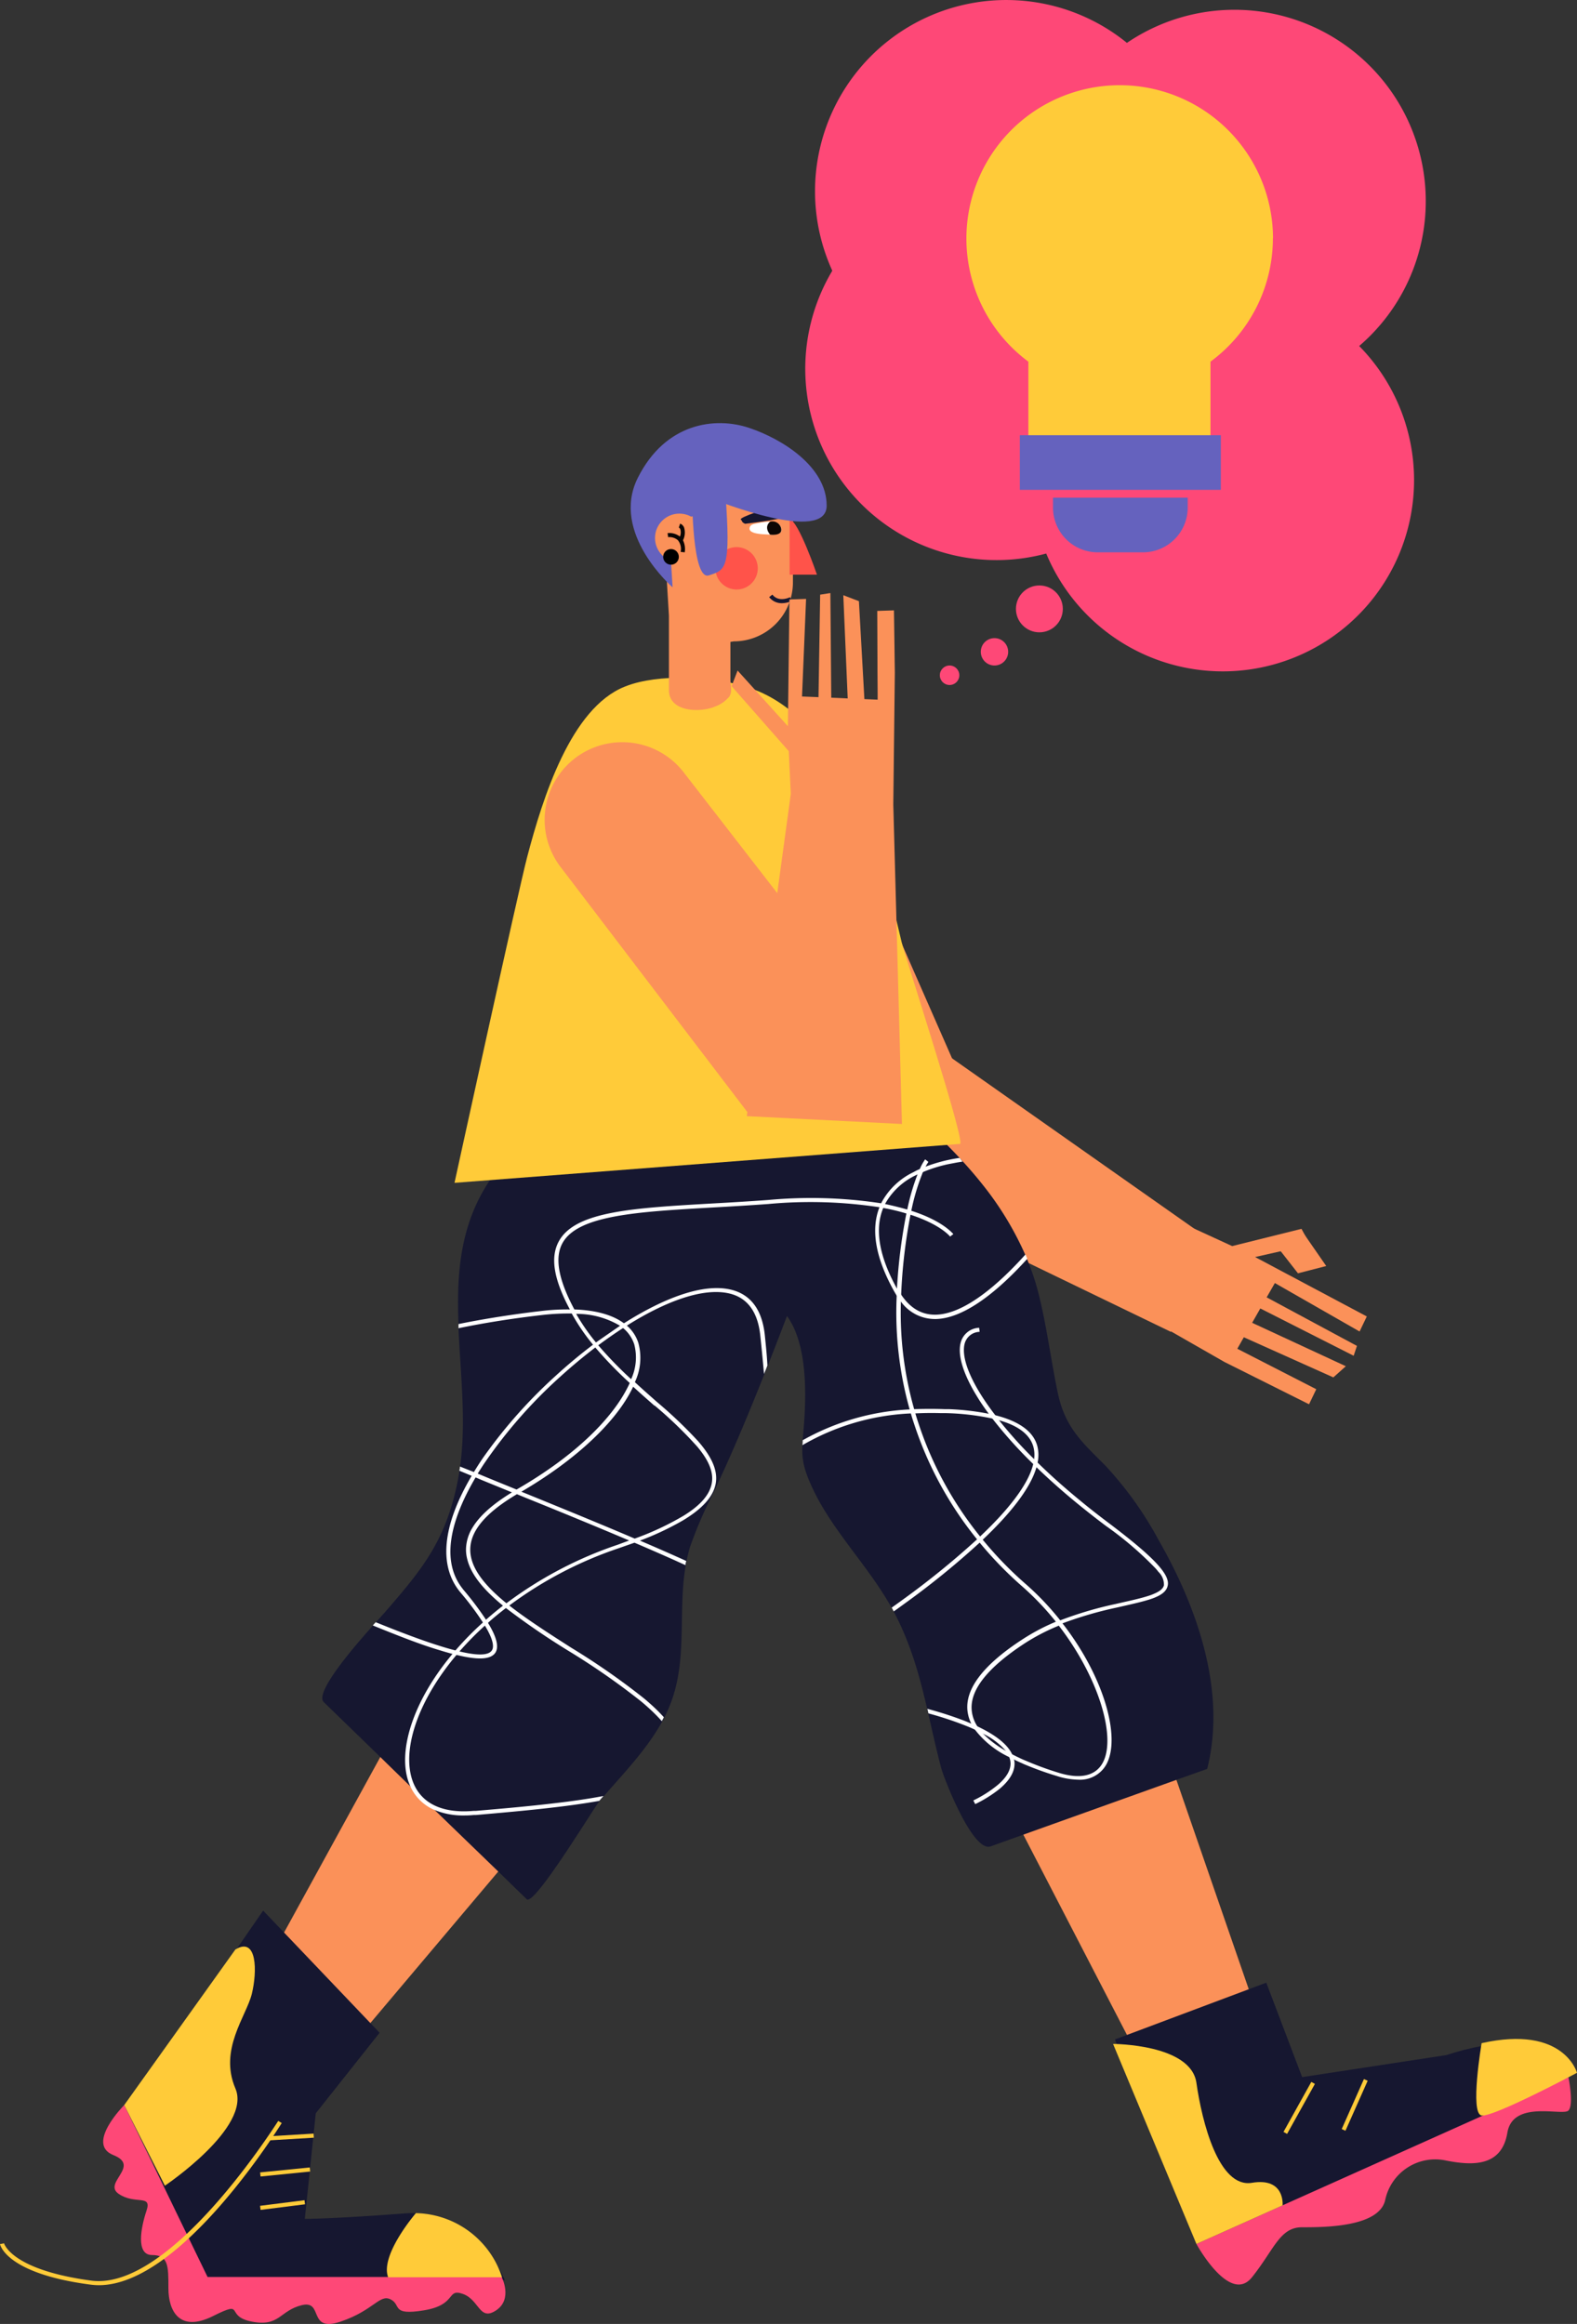 <svg id="Capa_1" data-name="Capa 1" xmlns="http://www.w3.org/2000/svg" viewBox="0 0 288.02 424.42"><rect x="0" y="0" width="288.02" height="424.42" fill="#333333" stroke="none"/><defs><style>.cls-1{fill:#fe4877;}.cls-2{fill:#fb9159;}.cls-3{fill:#161730;}.cls-4{fill:#ffcb39;}.cls-5{fill:#ff534a;}.cls-6{fill:#fff;}.cls-7{fill:#0c0604;}.cls-8{fill:#6562be;}</style></defs><title>chicx con arete</title><path class="cls-1" d="M276.58,89.37A34.94,34.94,0,0,0,222,60.49a34.93,34.93,0,0,0-53.81,41.61,34.94,34.94,0,0,0,39.07,51.65,34.93,34.93,0,1,0,57.16-37.9A34.83,34.83,0,0,0,276.58,89.37Z" transform="translate(-16.18 -52.66)"/><polygon class="cls-2" points="239.08 256.46 224.38 249.11 223.64 248.74 221.77 247.67 207.59 239.56 212.72 221.91 225.04 227.57 237.7 224.42 239.26 227.3 229.23 229.57 249.63 240.42 248.31 243.17 232.84 234.32 231.34 236.93 247.83 245.8 247.23 247.6 230.18 238.96 228.69 241.58 245.8 249.51 243.52 251.55 227.17 244.22 225.98 246.32 240.4 253.71 239.08 256.46"/><path class="cls-2" d="M192.22,250.86l-25.57,13.42-22.28-51.85a14.19,14.19,0,0,1,7.51-18.6h0a14.18,14.18,0,0,1,18.6,7.5h0Z" transform="translate(-16.18 -52.66)"/><polygon class="cls-2" points="218.91 224.95 213.84 243.23 156.02 215.27 170.31 190.77 218.91 224.95"/><polygon class="cls-2" points="151.55 266.75 209.83 379.37 230.12 369.22 189.09 250.51 151.55 266.75"/><polygon class="cls-2" points="83.57 295.15 48.51 359.08 62.71 375.31 118.7 308.98 129.03 255.41 91.44 249.77 83.57 295.15"/><path class="cls-3" d="M234.69,462.47l68-30.44h0c-3.44-8-14-6.82-22.32-4.06L254,432l-6.55-17.25-27.64,10.37Z" transform="translate(-16.18 -52.66)"/><path class="cls-1" d="M234.69,462.47s6.09,11.16,10.15,6.08,5.07-9.13,9.13-9.13,14.2,0,15.22-5.07a9.34,9.34,0,0,1,11.13-7.11h0c5.07,1,10.14,1,11.16-5.08s10.14-3,11.16-4.06,0-6.08,0-6.08Z" transform="translate(-16.18 -52.66)"/><path class="cls-4" d="M219.47,425.94s14.21,0,15.22,7.1,4.06,19.28,10.15,18.26,5.59,4.12,5.59,4.12l-15.74,7.05Z" transform="translate(-16.18 -52.66)"/><rect class="cls-4" x="248.24" y="437.25" width="10.45" height="0.75" transform="translate(-268.37 393.6) rotate(-60.9)"/><rect class="cls-4" x="258.6" y="436.7" width="9.99" height="0.75" transform="translate(-259.04 447.8) rotate(-66.04)"/><path class="cls-3" d="M64.24,401.59l-24.86,36L54.6,470.07l53.77-1s-5.07-13.19-18.26-12.18-18.26,1-18.26,1l2-19.28L85.51,423.9Z" transform="translate(-16.18 -52.66)"/><path class="cls-1" d="M38.87,437.1s-7.1,7.1-2,9.13-2,5.07,1,7.1,6.09,0,5.07,3.05-2,8.11,1,8.11,3,2,3,6.09,2,8.12,8.12,5.07,2,0,7.1,1,5.07-2,9.13-3,1,5.07,7.1,3,7.1-5.07,9.13-4.06,0,3,6.09,2,4.06-4.06,7.1-3,3,5.07,6.09,3,1-6.09,1-6.09H54.09Z" transform="translate(-16.18 -52.66)"/><path class="cls-4" d="M46.29,451.83s15.92-10.67,12.88-17.77,2-13.19,3-17.25,1-10.56-3-8.12L38.87,437.1Z" transform="translate(-16.18 -52.66)"/><path class="cls-4" d="M87.07,468.55h20.8a16.89,16.89,0,0,0-15.73-11.71S85.54,464.49,87.07,468.55Z" transform="translate(-16.18 -52.66)"/><rect class="cls-4" x="65.27" y="442.56" width="8.21" height="0.75" transform="translate(-42.63 -47.7) rotate(-3.44)"/><rect class="cls-4" x="63.71" y="448.95" width="9.11" height="0.75" transform="translate(-60.32 -43.7) rotate(-5.68)"/><rect class="cls-4" x="63.69" y="454.99" width="8.18" height="0.75" transform="translate(-72.56 -40.62) rotate(-7.18)"/><path class="cls-4" d="M34.23,470a12.29,12.29,0,0,1-1.49-.1c-15.31-2-16.51-7.18-16.56-7.4l.74-.15s1.26,4.85,15.92,6.81S66.77,440.26,67,440l.64.39C66.83,441.59,49.22,470,34.23,470Z" transform="translate(-16.18 -52.66)"/><path class="cls-3" d="M236.66,375.71l-5.62,2-27.93,10-6,2.15c-3.25,1.16-8.46-12.28-9-14.19-.93-3.5-1.66-6.88-2.42-10.18-.06-.28-.12-.56-.19-.83-1.41-6.06-3-11.88-6.13-17.75-.12-.23-.24-.46-.37-.69l-.59-1c-4.13-7-10.18-13.14-13.68-20.45-1.8-3.76-2.13-5.69-2-8.19a5.56,5.56,0,0,1,.05-.9c.09-1.22.24-2.62.34-4.42.31-5.44.22-13.58-3.21-18.26-1.06,2.81-2.24,5.86-3.48,9-.2.51-.41,1-.62,1.55h0c-3.23,8.12-6.81,16.65-9.94,22.92a79.85,79.85,0,0,0-3.7,8.8c-.11.38-.2.74-.29,1.1s-.22.93-.31,1.39c-.06.25-.1.51-.15.76-1.36,7.82.16,15.91-2.21,23.64a25.05,25.05,0,0,1-1.7,4.16l-.38.72c-2.75,5-6.9,9.32-10.65,13.62-.26.3-.52.59-.77.89l-.06.07c-.9,1-11.82,19.13-13.26,17.9l-5.22-5.08L95.61,383.26h0c-1.46-1.43-2.94-2.87-4.4-4.28-1.92-1.88-3.81-3.71-5.56-5.43l-10.3-10c-1.85-1.6,5.2-9.83,8.93-14l.53-.59,1.55-1.72c6.85-7.88,11.15-13.07,13.35-23.79.15-.72.28-1.44.38-2.17a5.21,5.21,0,0,1,.12-.76c1.14-8.32.07-16.87-.29-25.23v-.76c-.36-9.22.25-18.19,5.73-26.33a33.28,33.28,0,0,1,3.22-4.07l31.78-3.48h0l30.72-3.38,5.84-.64,5.69-.62c2.15,1.84,4.25,3.76,6.26,5.76.75.76,1.49,1.52,2.22,2.3l.08.09.61.66.39.43c1.08,1.2,2.13,2.43,3.13,3.69a57.88,57.88,0,0,1,7.85,12.9c.12.26.23.53.33.79a45.52,45.52,0,0,1,2.13,6.45c1.48,5.92,2.22,12,3.48,18,1.34,6.31,4.46,9,8.65,13.21a65.06,65.06,0,0,1,9.68,13.49C234.78,346.08,240.24,361.43,236.66,375.71Z" transform="translate(-16.18 -52.66)"/><path class="cls-4" d="M131.73,177.55c-.52.16-1,.33-1.5.53-9.79,3.95-14.91,20.2-17.78,31.13-1.62,6.18-13.26,59.47-13.26,59.47l92.32-7.11c1.13-.11-10.13-34.58-10.65-36.82C176.77,207,169.34,184,153.37,178.39,147.52,176.32,138.05,175.66,131.73,177.55Z" transform="translate(-16.18 -52.66)"/><path class="cls-2" d="M161,142.7V159a10.79,10.79,0,0,1-10.79,10.79l-.63.1v6.82c0,1,.41,2.23-.2,3.17a6.17,6.17,0,0,1-2.56,1.8c-2.62,1.15-8.47,1.11-8.47-3v-13.6L137,142.7Z" transform="translate(-16.18 -52.66)"/><path class="cls-5" d="M160.39,147.55c1.55,0,5,10.06,5,10.06h-5Z" transform="translate(-16.18 -52.66)"/><circle class="cls-5" cx="134.53" cy="103.79" r="3.87"/><path class="cls-6" d="M153.2,148.77a.76.76,0,0,1,.11-.14,1.61,1.61,0,0,1,.76-.32c1.22-.25,4.32-1,4.77.78.36,1.43-1.66,1.21-2.71,1.17S152.46,150.09,153.2,148.77Z" transform="translate(-16.18 -52.66)"/><path class="cls-7" d="M156.83,147.94s-1.23.85,0,2.36c0,0,2.4.34,2-1.21a1.63,1.63,0,0,0-2-1.15Z" transform="translate(-16.18 -52.66)"/><path class="cls-3" d="M152.26,148.32s6.58-.77,6.58-1.16.39-1.94-.78-1.94-7,1.94-6.58,2.33S151.48,147.93,152.26,148.32Z" transform="translate(-16.18 -52.66)"/><path class="cls-3" d="M159,162.82a2.86,2.86,0,0,1-2.34-1.11l.59-.46c1.15,1.48,3.13.52,3.21.48l.34.67A4.32,4.32,0,0,1,159,162.82Z" transform="translate(-16.18 -52.66)"/><path class="cls-8" d="M147.89,147.94s-.2,11.21-2.13,8.65-2.95-9.67-2.95-9.67l-4.52,1,.73,12s-11.43-9.88-6.35-20,14.2-11.16,20.29-9.13,14.2,7.1,14.2,14.21-20.29-1-20.29-1Z" transform="translate(-16.18 -52.66)"/><circle class="cls-2" cx="124.08" cy="98.25" r="4.45"/><path class="cls-7" d="M141.24,153.53l-.75-.08a2.5,2.5,0,0,0-.52-2.15,2.41,2.41,0,0,0-1.77-.54l-.09-.74a3.18,3.18,0,0,1,2.25.63,2,2,0,0,0,.07-1.34.63.63,0,0,0-.27-.31l.24-.71a1.24,1.24,0,0,1,.71.69,3.1,3.1,0,0,1-.19,2.35A3.7,3.7,0,0,1,141.24,153.53Z" transform="translate(-16.18 -52.66)"/><path class="cls-8" d="M142.6,143.53s0,15.22,3.05,14.21,4.06-1,3-15.22S142.6,143.53,142.6,143.53Z" transform="translate(-16.18 -52.66)"/><path class="cls-6" d="M218.63,330.77c-1.85-1.39-3.6-2.76-5.25-4.13q-4.29-3.52-7.7-6.88l-.64-.63a79,79,0,0,1-6.37-7.06c-.26-.32-.51-.65-.75-1q-1.47-1.92-2.56-3.66c-2.54-4.05-3.53-7.31-3-9.36a2.9,2.9,0,0,1,2.74-2.16l-.09-.74a3.62,3.62,0,0,0-3.37,2.71c-.59,2.22.4,5.64,3,9.86.6,1,1.3,2,2.09,3.09l.68.9a80.36,80.36,0,0,0,7.45,8.3l.59.58c2.46,2.38,5.25,4.85,8.38,7.37,1.38,1.11,2.82,2.24,4.33,3.37a62.55,62.55,0,0,1,9.06,7.75c.21.23.38.44.54.65h0a3.24,3.24,0,0,1,1,2.43c-.14.65-.82,1.16-1.87,1.59h0a7.67,7.67,0,0,1-.84.32c-1.31.43-3,.82-4.88,1.24l-1.18.27h0a68.14,68.14,0,0,0-10.17,3,50.56,50.56,0,0,0-6.34-6.66,67.41,67.41,0,0,1-7.8-8.05,6.86,6.86,0,0,1-.48-.59,65.22,65.22,0,0,1-11.33-20.86h0c-.19-.56-.36-1.1-.52-1.67-.08-.24-.15-.49-.21-.74a64.27,64.27,0,0,1-2.42-19.65,10,10,0,0,1,.05-1.22V289a97.24,97.24,0,0,1,1.69-14.44c.05-.27.1-.53.16-.78a38.86,38.86,0,0,1,2-6.76.62.62,0,0,1,.11-.25h0c.17-.4.33-.73.47-1a7.52,7.52,0,0,1,.54-.91l-.59-.47a9.22,9.22,0,0,0-1,1.82c-.09.2-.19.41-.28.65s-.1.24-.15.37a39.86,39.86,0,0,0-1.84,6.33c-.06.25-.12.51-.17.78A98.4,98.4,0,0,0,180,288a5.74,5.74,0,0,1-.05.92v.42h0A65.46,65.46,0,0,0,182.3,310c.07.24.14.49.22.73.18.65.38,1.29.6,1.93a66,66,0,0,0,11.47,21.08q.22.3.48.6a68.26,68.26,0,0,0,7.86,8.09,50.5,50.5,0,0,1,6.09,6.4A38.18,38.18,0,0,0,203,352c-7.26,4.7-10.66,9.17-10.1,13.28a7.11,7.11,0,0,0,.62,2.06,7.8,7.8,0,0,0,.63,1.08,17,17,0,0,0,6.32,5.12c.29.16.6.31.91.46s.94.46,1.45.67q.36.18.75.33a58.25,58.25,0,0,0,5.6,2,13.39,13.39,0,0,0,3.92.68,5.52,5.52,0,0,0,4.61-2,5.77,5.77,0,0,0,.52-.77c2.71-4.85-.38-16-8-25.78a69.68,69.68,0,0,1,9.93-2.89l1.1-.25c1.74-.4,3.27-.74,4.52-1.12.29-.08.58-.18.84-.27,1.6-.58,2.59-1.27,2.82-2.33C229.93,340.22,226.89,337,218.63,330.77Zm-1.08,43.88c-1.34,2.38-4.16,3-8.17,1.72a57.08,57.08,0,0,1-5.82-2.14c-.26-.1-.51-.21-.75-.32-.63-.29-1.22-.58-1.78-.87s-.89-.48-1.31-.72a18.39,18.39,0,0,1-3.95-3,9.06,9.06,0,0,1-1.09-1.38h0a6.46,6.46,0,0,1-1-2.68c-.52-3.8,2.76-8,9.76-12.55a37.3,37.3,0,0,1,6.12-3.16C216.85,359,220.15,370,217.55,374.65Z" transform="translate(-16.18 -52.66)"/><path class="cls-6" d="M182.58,273.77l-.73-.22c-1.18-.35-2.5-.67-4-1l-.78-.14a85,85,0,0,0-20.59-.6c-3.56.26-6.94.46-10.22.64-14.51.83-25,1.43-28,6.88-1.6,2.89-1,6.87,2,12.47a39.74,39.74,0,0,0-5.34.3c-3.12.36-8.89,1.12-15,2.37v.76c4.82-1,10-1.8,15-2.38a41.82,41.82,0,0,1,5-.31h.68l.06.11a37.21,37.21,0,0,0,3.82,5.58c.14.18.29.36.44.53a72.26,72.26,0,0,0,6.27,6.47c-.09.21-.19.43-.3.64-2.77,5.64-9.39,12.49-20.23,18.74l-.14.08c-2.16-.88-4.28-1.74-6.33-2.59l-.77-.32-.7-.29-2.53-1a3.88,3.88,0,0,1-.12.76l2.26.94.7.28,1,.43,5.65,2.31c-3.46,2.11-5.83,4.21-7.15,6.35h0a7.83,7.83,0,0,0-1.24,3.95,6.85,6.85,0,0,0,.23,1.91h0c.71,2.92,3.15,5.71,6.52,8.48-1.08.84-2.12,1.7-3.1,2.57l-.57.51a57.2,57.2,0,0,0-5,5.09c-.18.21-.36.41-.53.62-6.72,8-9.61,16.39-8.4,22.11a10,10,0,0,0,.7,2.13,8.44,8.44,0,0,0,4.4,4.28h0a13.54,13.54,0,0,0,5.41,1,17.08,17.08,0,0,0,1.75-.08h.4c4.67-.41,9.39-.82,13.82-1.34,3.07-.35,6-.76,8.71-1.24.25-.3.51-.59.77-.89-2.69.51-5.65.94-8.78,1.3-4.65.56-9.64,1-14.59,1.42h-.39c-6.38.55-10.43-1.86-11.47-6.78C90,371,92.89,362.77,99.6,354.84c.18-.21.35-.42.53-.62a56.07,56.07,0,0,1,4.59-4.66l.57-.51c1-.92,2.14-1.83,3.29-2.72a137,137,0,0,0,11.52,7.88,131.27,131.27,0,0,1,13.17,9.17q1.41,1.17,2.61,2.37c.42.42.82.84,1.17,1.25l.38-.72c-.32-.35-.65-.7-1-1.06-.82-.81-1.71-1.62-2.66-2.41a130.28,130.28,0,0,0-13.26-9.23c-4.09-2.62-8.08-5.17-11.31-7.71a71.7,71.7,0,0,1,20-10.47l2.86-1q3.8,1.62,7.4,3.23l1.91.87c0-.25.09-.51.15-.76-.62-.29-1.26-.57-1.91-.86-2.07-.93-4.26-1.88-6.55-2.86a52.43,52.43,0,0,0,7.81-3.67c3.58-2.14,5.52-4.31,6-6.62.52-2.58-.84-5.16-3.19-7.87a81.46,81.46,0,0,0-7.49-7.14c-.91-.81-1.85-1.63-2.79-2.48l-1.27-1.16a10.33,10.33,0,0,0,.63-7.19,7.05,7.05,0,0,0-2.09-3.14,6.65,6.65,0,0,0-.59-.46c-2.06-1.51-5.11-2.35-9-2.49-2.93-5.48-3.64-9.45-2.16-12.13,2.82-5.09,13.66-5.7,27.4-6.49,3.27-.18,6.66-.38,10.23-.64a83.86,83.86,0,0,1,20.21.59l.76.14a37.2,37.2,0,0,1,4.17,1l.74.22c5.5,1.78,7.24,3.95,7.27,4l.6-.45C190.16,277.91,188.33,275.6,182.58,273.77Zm-53.58,61a72.46,72.46,0,0,0-20.33,10.69c-4-3.27-6.68-6.53-6.6-9.92s2.86-6.63,8.52-10l1.65.68c6,2.42,12.51,5.09,18.85,7.78Zm6.72-25.44a75.9,75.9,0,0,1,7.8,7.52c2,2.38,3.07,4.62,2.64,6.78-.4,2-2,3.9-5.06,5.8h0a51.6,51.6,0,0,1-9,4.22c-5.9-2.52-12.49-5.22-19.58-8.11l-1.12-.45c10.12-5.91,17.41-12.89,20.33-19l.09-.18.25.23c1.24,1.13,2.46,2.2,3.65,3.25Zm-6.3-14.56a5.3,5.3,0,0,1,.6.46,6.51,6.51,0,0,1,2,2.95,9.49,9.49,0,0,1-.57,6.36,71.55,71.55,0,0,1-6-6.19l-.44-.54a37.05,37.05,0,0,1-3.6-5.2,15.45,15.45,0,0,1,8,2.17Z" transform="translate(-16.18 -52.66)"/><path class="cls-6" d="M205.63,316.74c-.71-2.64-3.29-4.52-7.71-5.63-.37-.09-.76-.18-1.17-.26a47.18,47.18,0,0,0-7.3-.84h-.76c-1.93-.07-3.8-.05-5.59,0l-.78.05a44.18,44.18,0,0,0-19.54,5.63,5.32,5.32,0,0,1-.05.9,43.12,43.12,0,0,1,19.81-5.8h.77q2.19-.12,4.53-.06h.82a45.52,45.52,0,0,1,8.78,1c.43.1.85.21,1.24.32,3.56,1,5.65,2.67,6.24,4.86a5.64,5.64,0,0,1,.13,2.2,7.08,7.08,0,0,1-.16.92c-.94,3.92-4.85,8.66-9.73,13.26l-.55.51a151.46,151.46,0,0,1-13.67,11.09c-.65.48-1.29.93-1.9,1.37.13.23.25.46.37.69.61-.43,1.24-.88,1.89-1.36a149.39,149.39,0,0,0,13.79-11.19l.55-.52c4.79-4.53,8.69-9.23,9.84-13.27a6.87,6.87,0,0,0,.21-.87A6.61,6.61,0,0,0,205.63,316.74Zm-4.26,57.37v-.05a4.35,4.35,0,0,0-.33-1c-.82-1.81-3-3.53-6.35-5.12h0c-.38-.18-.76-.35-1.17-.52s-.77-.33-1.18-.49a67.12,67.12,0,0,0-6.79-2.19c.07.27.13.55.19.83a63.2,63.2,0,0,1,7.12,2.37c.45.18.88.37,1.29.56.58.27,1.13.54,1.64.82a12.74,12.74,0,0,1,4,3,4.52,4.52,0,0,1,.73,1.28,3.26,3.26,0,0,1,.18.63c.24,1.42-.53,2.9-2.26,4.38a21.92,21.92,0,0,1-4.49,2.86l.34.67a23.41,23.41,0,0,0,4.51-2.83c2-1.71,2.92-3.45,2.62-5.2Zm-45.5-77.57c-.49-4.72-2.61-7.54-6.31-8.38-5-1.13-12.08,1.51-19.46,6.19-.22.15-.45.29-.68.43l-4.33,3-.6.46c-2.31,1.74-4.6,3.65-6.8,5.66a90.48,90.48,0,0,0-12.82,14.34c-.73,1-1.42,2.08-2.05,3.11l-.09.15q-.21.33-.39.66c-5.38,9.11-6.1,16.47-2.09,21.29l.21.25a52.35,52.35,0,0,1,3.94,5.3c.15.22.28.42.39.62,1.6,2.67,1.62,3.92,1.19,4.5-.68.92-2.77.87-5.78.16-.25,0-.51-.12-.77-.19-.84-.21-1.75-.47-2.71-.77-3.43-1.06-7.54-2.62-11.92-4.4l-.53.59C89,351.43,93,353,96.36,354c.9.28,1.75.53,2.54.73.27.07.52.14.77.19,3.65.88,6,.86,6.91-.33.77-1,.39-2.81-1.22-5.46-.12-.2-.25-.41-.39-.62a56.87,56.87,0,0,0-4.14-5.5c-.07-.09-.14-.17-.2-.26-4.47-5.71-1.29-14,2.41-20.27l.39-.65v-.05c.35-.57.72-1.14,1.1-1.72h0a88.18,88.18,0,0,1,14-16c2.06-1.87,4.18-3.63,6.32-5.27l.6-.45c1.5-1.11,3-2.16,4.49-3.12l.67-.43c7.12-4.49,13.95-7,18.71-5.92,3.35.76,5.27,3.36,5.72,7.72q.38,3.62.68,7c.21-.52.42-1,.62-1.55-.09-1.79-.28-3.62-.47-5.5Z" transform="translate(-16.18 -52.66)"/><path class="cls-6" d="M191.45,264.14h-.1a29.17,29.17,0,0,0-6.17,1.6c-.36.13-.71.28-1.06.44a9.32,9.32,0,0,0-1,.49h0l-.09.05a13,13,0,0,0-5.7,5.28c-.08.14-.15.28-.22.43s-.22.49-.32.74c-1.61,4.13-.68,9.32,2.77,15.45.14.25.29.5.44.73h0c.23.36.47.69.71,1a7.66,7.66,0,0,0,6.2,3.2h.21c5.48-.13,11.81-5.61,16.68-11-.1-.26-.21-.53-.33-.79-4.8,5.34-11.08,10.88-16.37,11h-.18c-2.47,0-4.53-1.23-6.16-3.67a10,10,0,0,1-.55-.88L180,288c-3.26-5.89-4.11-10.83-2.52-14.7.1-.25.22-.5.34-.74l.11-.21a12.58,12.58,0,0,1,5.73-5.16l.56-.26h0a3.25,3.25,0,0,1,.43-.18h0a26,26,0,0,1,4.71-1.48h0l1.47-.28h0l.28-.05.87-.14Z" transform="translate(-16.18 -52.66)"/><path class="cls-4" d="M286.78,425.8s-2.2,12.9,0,13.21,17.42-7.8,17.42-7.8S301.83,422.43,286.78,425.8Z" transform="translate(-16.18 -52.66)"/><polygon class="cls-2" points="238.17 225.36 242.22 231.21 237.06 232.54 232.07 226.16 238.17 225.36"/><path class="cls-2" d="M174.27,236.6l-21.54,19.23-34.21-44.89a14.19,14.19,0,0,1,2.76-19.87h0a14.19,14.19,0,0,1,19.87,2.77Z" transform="translate(-16.18 -52.66)"/><polygon class="cls-2" points="149.49 127.32 149.79 108.6 151.66 108.31 151.82 127.42 154.82 127.55 154.02 108.7 156.87 109.79 157.87 127.68 160.29 127.78 160.29 126.49 160.26 122.53 160.26 121.56 160.22 111.57 163.27 111.47 163.38 119.05 163.39 120.05 163.43 122.81 163.15 146.93 164.73 205.27 136.4 203.84 144.43 144.99 144.43 144.97 144.06 137.19 133.62 125.31 134.71 122.46 143.9 132.62 144.18 109.48 147.22 109.38 146.48 127.2 149.49 127.32"/><path class="cls-4" d="M248.66,96.14a28,28,0,0,1-11.4,22.57v17.35H204V118.71a28,28,0,1,1,44.68-22.57Z" transform="translate(-16.18 -52.66)"/><rect class="cls-8" x="186.26" y="79.48" width="36.71" height="9.98"/><path class="cls-8" d="M224.93,153.53h-8.26a8.17,8.17,0,0,1-8.17-8.17v-1.81h24.6v1.81A8.17,8.17,0,0,1,224.93,153.53Z" transform="translate(-16.18 -52.66)"/><circle class="cls-1" cx="189.83" cy="111.2" r="4.28"/><circle class="cls-1" cx="173.43" cy="123.32" r="1.78"/><circle class="cls-1" cx="181.63" cy="119.04" r="2.5"/><circle cx="122.55" cy="101.7" r="1.43"/></svg>
